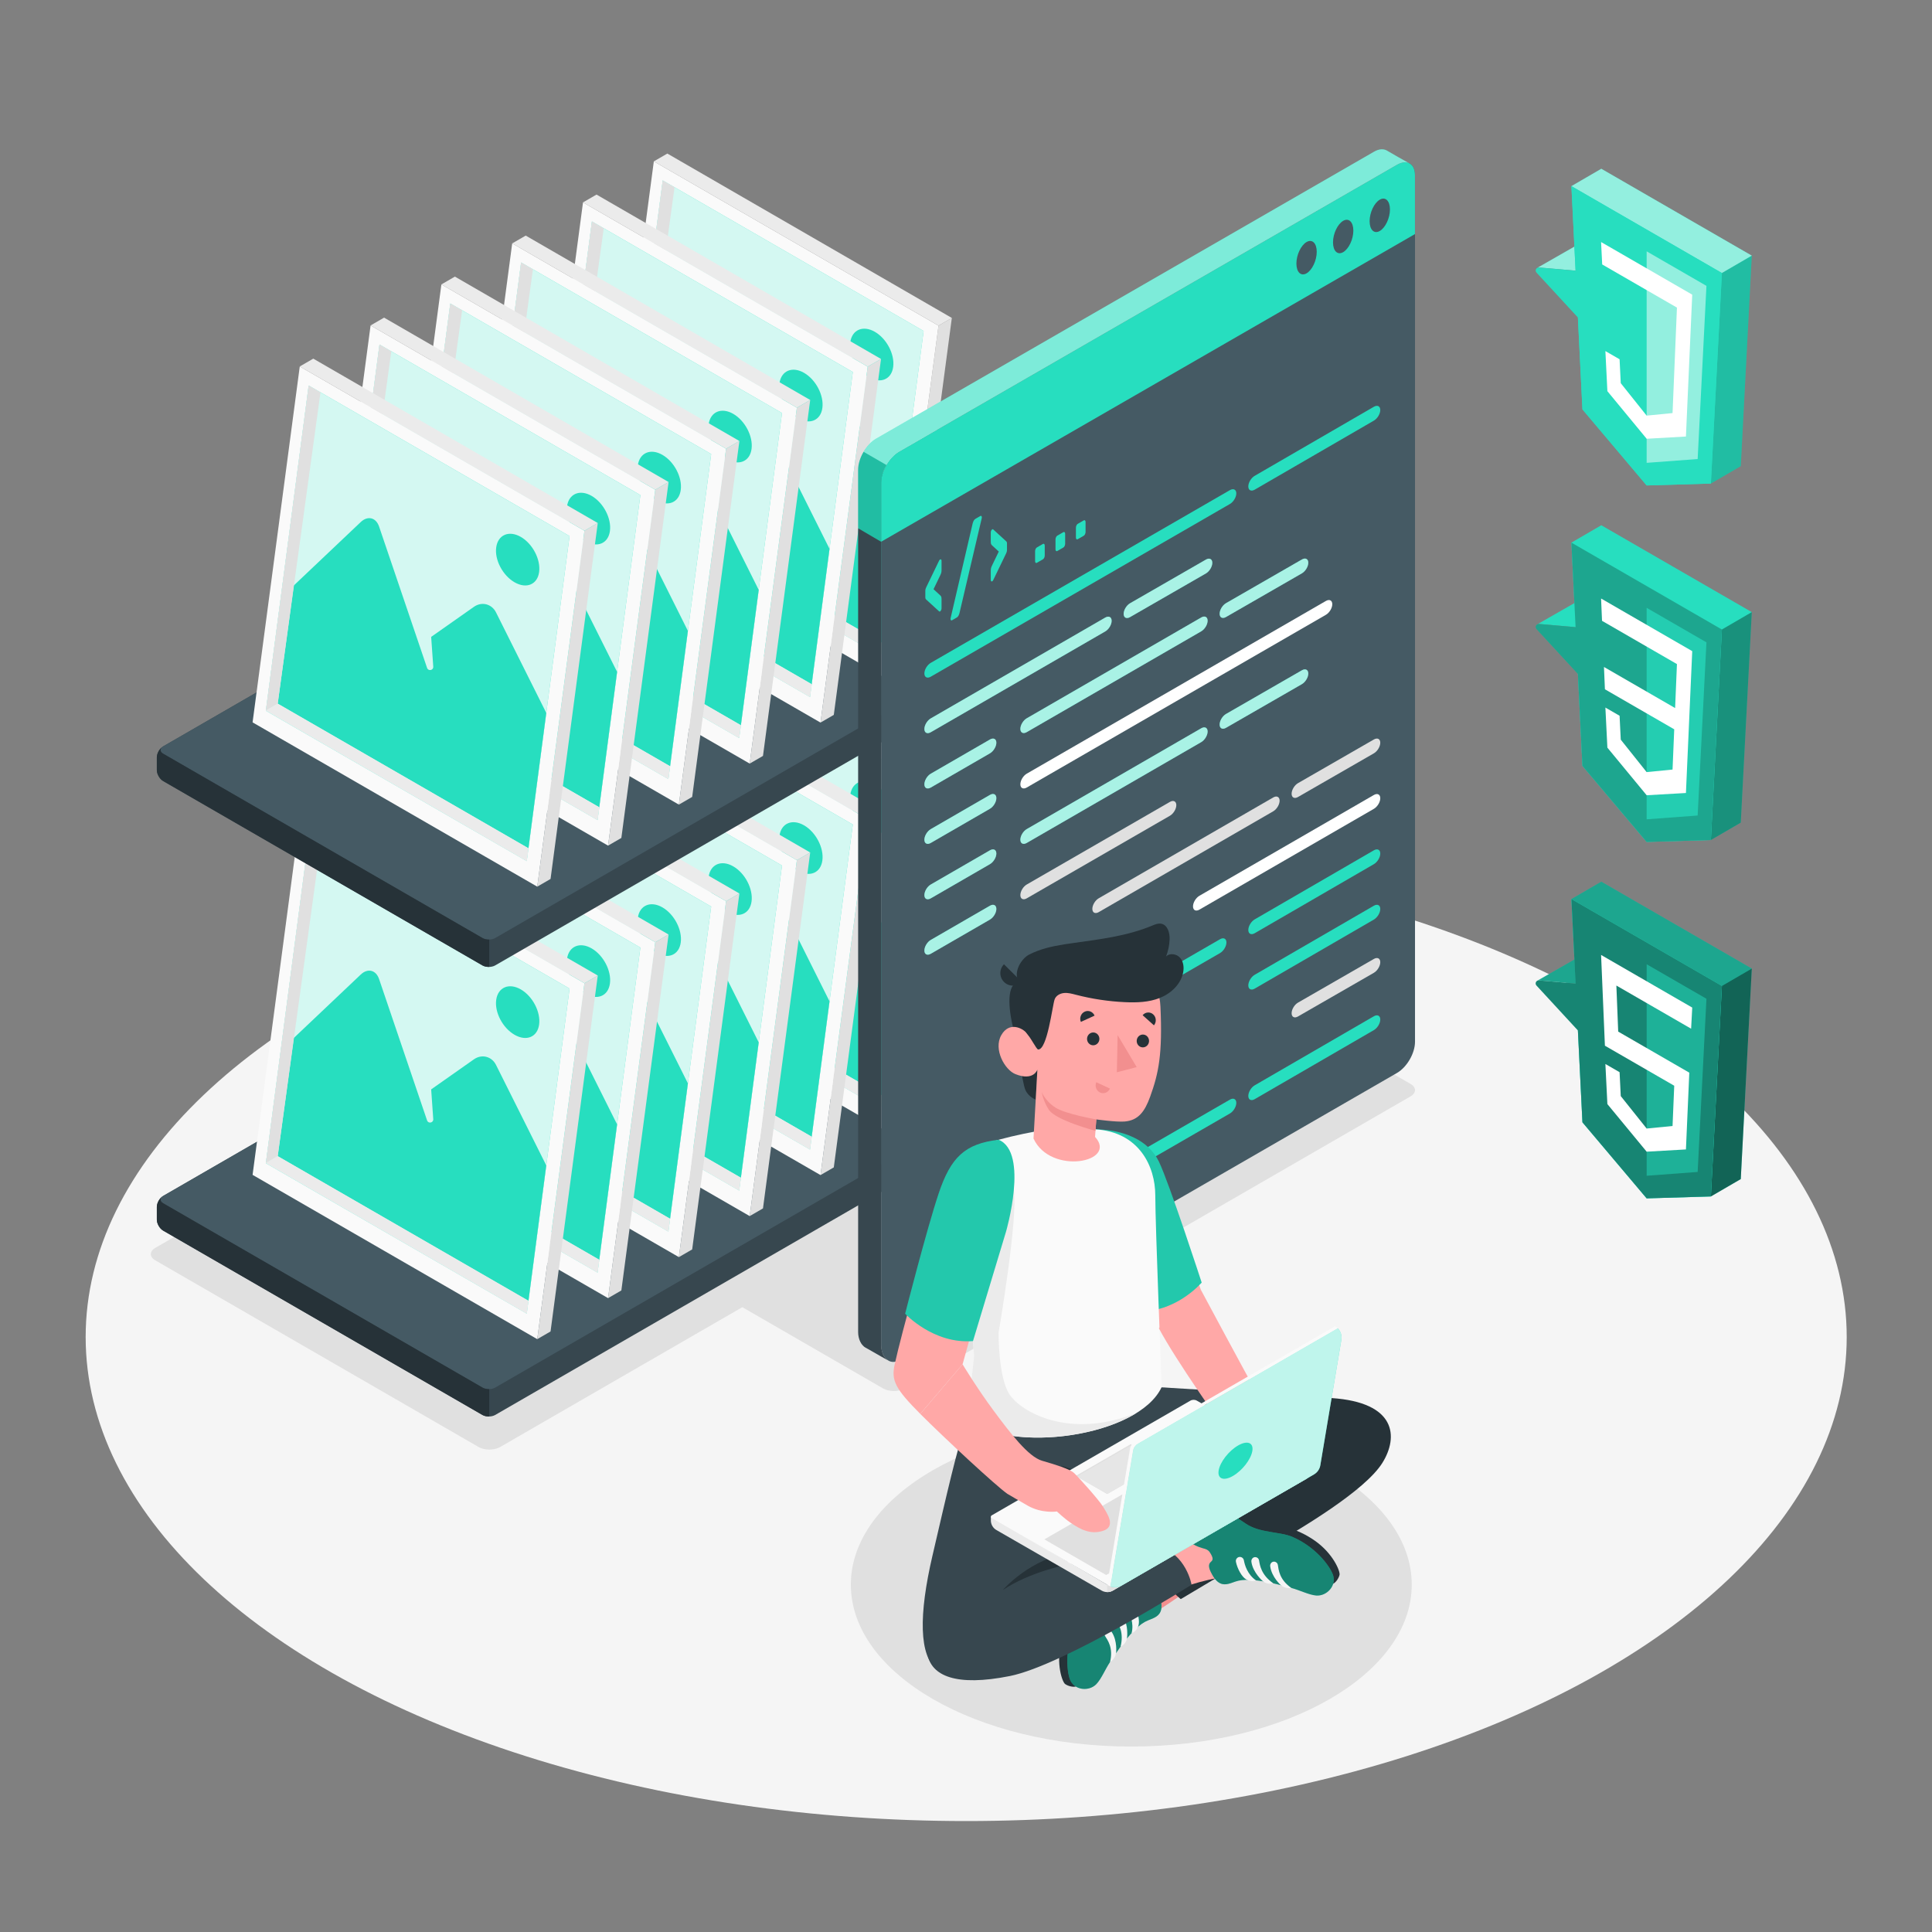 <?xml version="1.0" encoding="utf-8"?>
<!-- Generator: Adobe Illustrator 27.5.0, SVG Export Plug-In . SVG Version: 6.00 Build 0)  -->
<svg version="1.1" xmlns="http://www.w3.org/2000/svg" xmlns:xlink="http://www.w3.org/1999/xlink" x="0px" y="0px"
	 viewBox="0 0 500 500" style="enable-background:new 0 0 500 500;" xml:space="preserve">
<rect x="0" y="0" width="500" height="500" fill="#808080" stroke="none"/>
<g id="Floor">
	<ellipse id="Floor_5_" style="fill:#F5F5F5;" cx="250.048" cy="346.017" rx="227.879" ry="125.27"/>
</g>
<g id="Shadows">
	<ellipse id="Shadow_8_" style="fill:#E0E0E0;" cx="292.778" cy="410.102" rx="72.579" ry="41.904"/>
	<path id="Shadow_7_" style="fill:#E0E0E0;" d="M234.133,359.323l130.911-75.581c1.546-0.892,1.546-2.339,0-3.231l-57.408-33.144
		c-1.546-0.892-4.051-0.892-5.597,0l-130.91,75.582c-1.546,0.892-1.546,2.339,0,3.231l57.407,33.144
		C230.081,360.215,232.587,360.216,234.133,359.323z"/>
	<path id="Shadow_6_" style="fill:#E0E0E0;" d="M123.851,374.479l-83.657-48.301c-1.546-0.892-1.546-2.339,0-3.231l136.161-78.613
		c1.546-0.892,4.051-0.892,5.597,0l83.659,48.3c1.546,0.892,1.546,2.339,0,3.231l-136.163,78.614
		C127.903,375.372,125.397,375.372,123.851,374.479z"/>
</g>
<g id="Photos_2_">
	<g id="Photos_1_">
		<g>
			<path style="fill:#37474F;" d="M167.922,236.929L42.227,309.508c-0.903,0.521-1.636,1.79-1.636,2.833v3.309
				c0,1.043,0.732,2.311,1.636,2.833l82.645,47.715c0.903,0.521,2.368,0.521,3.271,0l125.712-72.589
				c0.903-0.522,1.635-1.79,1.635-2.833l0-3.309c0-1.043-0.732-2.311-1.636-2.832l-82.661-47.707
				C170.29,236.407,168.825,236.407,167.922,236.929z"/>
			<path style="fill:#455A64;" d="M124.872,359.112l-82.645-47.715c-0.903-0.521-0.903-1.367,0-1.888l125.695-72.579
				c0.903-0.521,2.368-0.522,3.271,0l82.661,47.707c0.903,0.521,0.903,1.367,0,1.888l-125.711,72.588
				C127.24,359.634,125.776,359.634,124.872,359.112z"/>
			<path style="fill:#263238;" d="M126.613,359.498v7.086c-0.62,0.015-1.254-0.106-1.738-0.378L42.221,318.48
				c-0.891-0.514-1.632-1.783-1.632-2.825v-3.309c0-0.922,0.574-2.024,1.33-2.629c-0.574,0.529-0.484,1.224,0.302,1.677
				l82.655,47.71C125.359,359.392,125.993,359.513,126.613,359.498z"/>
		</g>
		<g id="XMLID_95_">
			<g id="XMLID_96_">
				<polygon id="XMLID_103_" style="fill:#E0E0E0;" points="234.112,291.504 230.671,293.495 242.884,201.384 246.333,199.393 				
					"/>
				<polygon id="XMLID_102_" style="fill:#FAFAFA;" points="230.671,293.495 156.997,250.977 169.21,158.867 242.884,201.384 				
					"/>
				<polygon id="XMLID_101_" style="fill:#EBEBEB;" points="246.333,199.393 242.884,201.384 169.21,158.867 172.706,156.848 				
					"/>
				<polygon id="XMLID_100_" style="fill:#27DEBF;" points="239.034,202.767 171.514,163.801 160.434,247.965 227.954,286.881 				
					"/>
				<polygon id="XMLID_99_" style="opacity:0.8;fill:#FFFFFF;" points="239.034,202.767 171.514,163.801 160.434,247.965 
					227.954,286.881 				"/>
				<path style="fill:#27DEBF;" d="M167.671,215.546l17.32-16.412c1.809-1.715,3.946-1.186,4.747,1.174l12.419,36.58
					c0.31,0.912,1.666,0.639,1.599-0.322l-0.54-7.709l11.053-7.773c2.039-1.434,4.62-0.783,5.734,1.447l13.003,26.002l-4.615,35.034
					L163.5,246.135L167.671,215.546z"/>
				<path style="fill:#27DEBF;" d="M226.418,202.983c-3.048-1.759-5.897-0.565-6.363,2.666c-0.467,3.231,1.655,7.294,4.738,9.074
					c3.083,1.78,5.932,0.586,6.363-2.666C231.587,208.805,229.466,204.742,226.418,202.983z"/>
				<polygon id="XMLID_98_" style="fill:#E0E0E0;" points="174.573,165.579 163.5,246.135 160.441,247.908 171.514,163.801 				"/>
				<polygon id="XMLID_97_" style="fill:#EBEBEB;" points="163.5,246.135 228.391,283.566 227.954,286.881 160.441,247.908 				"/>
			</g>
		</g>
		<g id="XMLID_86_">
			<g id="XMLID_87_">
				<polygon id="XMLID_94_" style="fill:#E0E0E0;" points="215.786,302.119 212.345,304.11 224.558,212 228.007,210.008 				"/>
				<polygon id="XMLID_93_" style="fill:#FAFAFA;" points="212.345,304.11 138.671,261.593 150.883,169.482 224.558,212 				"/>
				<polygon id="XMLID_92_" style="fill:#EBEBEB;" points="228.007,210.008 224.558,212 150.883,169.482 154.38,167.463 				"/>
				<polygon id="XMLID_91_" style="fill:#27DEBF;" points="220.708,213.382 153.188,174.417 142.108,258.58 209.628,297.497 				"/>
				<polygon id="XMLID_90_" style="opacity:0.8;fill:#FFFFFF;" points="220.708,213.382 153.188,174.417 142.108,258.58 
					209.628,297.497 				"/>
				<path style="fill:#27DEBF;" d="M149.345,226.161l17.32-16.412c1.809-1.715,3.946-1.186,4.747,1.174l12.419,36.58
					c0.31,0.912,1.666,0.639,1.599-0.322l-0.54-7.709l11.053-7.773c2.039-1.434,4.62-0.783,5.734,1.447l13.003,26.002l-4.615,35.034
					l-64.891-37.431L149.345,226.161z"/>
				<path style="fill:#27DEBF;" d="M208.092,213.598c-3.048-1.759-5.897-0.565-6.363,2.666c-0.467,3.231,1.654,7.294,4.738,9.074
					c3.083,1.78,5.932,0.586,6.363-2.666C213.261,219.42,211.14,215.357,208.092,213.598z"/>
				<polygon id="XMLID_89_" style="fill:#E0E0E0;" points="156.247,176.195 145.174,256.75 142.115,258.524 153.188,174.417 				"/>
				<polygon id="XMLID_88_" style="fill:#EBEBEB;" points="145.174,256.75 210.065,294.181 209.628,297.497 142.115,258.524 				"/>
			</g>
		</g>
		<g id="XMLID_77_">
			<g id="XMLID_78_">
				<polygon id="XMLID_85_" style="fill:#E0E0E0;" points="197.46,312.735 194.019,314.725 206.232,222.615 209.681,220.623 				"/>
				<polygon id="XMLID_84_" style="fill:#FAFAFA;" points="194.019,314.725 120.345,272.208 132.558,180.097 206.232,222.615 				
					"/>
				<polygon id="XMLID_83_" style="fill:#EBEBEB;" points="209.681,220.623 206.232,222.615 132.558,180.097 136.055,178.078 				
					"/>
				<polygon id="XMLID_82_" style="fill:#27DEBF;" points="202.382,223.997 134.862,185.032 123.782,269.196 191.303,308.112 				
					"/>
				<polygon id="XMLID_81_" style="opacity:0.8;fill:#FFFFFF;" points="202.382,223.997 134.862,185.032 123.782,269.196 
					191.303,308.112 				"/>
				<path style="fill:#27DEBF;" d="M131.019,236.777l17.32-16.412c1.809-1.715,3.946-1.186,4.747,1.174l12.419,36.58
					c0.31,0.912,1.666,0.639,1.599-0.322l-0.54-7.709l11.053-7.773c2.039-1.434,4.62-0.783,5.734,1.447l13.003,26.002l-4.615,35.034
					l-64.891-37.431L131.019,236.777z"/>
				<path style="fill:#27DEBF;" d="M189.766,224.214c-3.048-1.759-5.897-0.565-6.363,2.666c-0.467,3.231,1.654,7.294,4.737,9.074
					c3.083,1.78,5.932,0.586,6.363-2.666C194.935,230.035,192.814,225.972,189.766,224.214z"/>
				<polygon id="XMLID_80_" style="fill:#E0E0E0;" points="137.921,186.81 126.848,267.365 123.789,269.139 134.862,185.032 				"/>
				<polygon id="XMLID_79_" style="fill:#EBEBEB;" points="126.848,267.365 191.739,304.797 191.303,308.112 123.789,269.139 				
					"/>
			</g>
		</g>
		<g id="XMLID_68_">
			<g id="XMLID_69_">
				<polygon id="XMLID_76_" style="fill:#E0E0E0;" points="179.134,323.35 175.693,325.341 187.906,233.23 191.355,231.238 				"/>
				<polygon id="XMLID_75_" style="fill:#FAFAFA;" points="175.693,325.341 102.019,282.823 114.232,190.712 187.906,233.23 				"/>
				<polygon id="XMLID_74_" style="fill:#EBEBEB;" points="191.355,231.238 187.906,233.23 114.232,190.712 117.729,188.693 				"/>
				<polygon id="XMLID_73_" style="fill:#27DEBF;" points="184.056,234.612 116.536,195.647 105.456,279.811 172.977,318.727 				
					"/>
				<polygon id="XMLID_72_" style="opacity:0.8;fill:#FFFFFF;" points="184.056,234.612 116.536,195.647 105.456,279.811 
					172.977,318.727 				"/>
				<path style="fill:#27DEBF;" d="M112.693,247.392l17.32-16.412c1.809-1.715,3.946-1.186,4.747,1.174l12.419,36.58
					c0.31,0.912,1.666,0.639,1.599-0.322l-0.54-7.709l11.053-7.773c2.039-1.434,4.62-0.783,5.734,1.447l13.003,26.002l-4.615,35.034
					l-64.891-37.432L112.693,247.392z"/>
				<path style="fill:#27DEBF;" d="M171.44,234.829c-3.048-1.759-5.897-0.565-6.363,2.666c-0.467,3.231,1.654,7.294,4.738,9.074
					c3.083,1.78,5.932,0.586,6.363-2.666C176.609,240.65,174.488,236.588,171.44,234.829z"/>
				<polygon id="XMLID_71_" style="fill:#E0E0E0;" points="119.595,197.425 108.522,277.98 105.463,279.754 116.536,195.647 				"/>
				<polygon id="XMLID_70_" style="fill:#EBEBEB;" points="108.522,277.98 173.413,315.412 172.977,318.727 105.463,279.754 				"/>
			</g>
		</g>
		<g id="XMLID_59_">
			<g id="XMLID_60_">
				<polygon id="XMLID_67_" style="fill:#E0E0E0;" points="160.808,333.965 157.367,335.956 169.58,243.845 173.029,241.854 				"/>
				<polygon id="XMLID_66_" style="fill:#FAFAFA;" points="157.367,335.956 83.693,293.438 95.906,201.328 169.58,243.845 				"/>
				<polygon id="XMLID_65_" style="fill:#EBEBEB;" points="173.029,241.854 169.58,243.845 95.906,201.328 99.403,199.309 				"/>
				<polygon id="XMLID_64_" style="fill:#27DEBF;" points="165.73,245.227 98.211,206.262 87.13,290.426 154.651,329.342 				"/>
				<polygon id="XMLID_63_" style="opacity:0.8;fill:#FFFFFF;" points="165.73,245.227 98.211,206.262 87.13,290.426 
					154.651,329.342 				"/>
				<path style="fill:#27DEBF;" d="M94.367,258.007l17.32-16.412c1.809-1.715,3.946-1.186,4.747,1.174l12.419,36.58
					c0.31,0.912,1.666,0.639,1.599-0.322l-0.54-7.709l11.053-7.773c2.039-1.434,4.62-0.783,5.734,1.447l13.003,26.002l-4.615,35.034
					l-64.891-37.432L94.367,258.007z"/>
				<path style="fill:#27DEBF;" d="M153.114,245.444c-3.048-1.759-5.897-0.565-6.363,2.666c-0.467,3.231,1.654,7.294,4.737,9.074
					c3.083,1.78,5.932,0.586,6.363-2.666C158.283,251.265,156.162,247.203,153.114,245.444z"/>
				<polygon id="XMLID_62_" style="fill:#E0E0E0;" points="101.269,208.04 90.196,288.595 87.137,290.369 98.211,206.262 				"/>
				<polygon id="XMLID_61_" style="fill:#EBEBEB;" points="90.196,288.595 155.087,326.027 154.651,329.342 87.137,290.369 				"/>
			</g>
		</g>
		<g id="XMLID_50_">
			<g id="XMLID_51_">
				<polygon id="XMLID_58_" style="fill:#E0E0E0;" points="142.482,344.58 139.041,346.571 151.254,254.46 154.703,252.469 				"/>
				<polygon id="XMLID_57_" style="fill:#FAFAFA;" points="139.041,346.571 65.367,304.053 77.58,211.943 151.254,254.46 				"/>
				<polygon id="XMLID_56_" style="fill:#EBEBEB;" points="154.703,252.469 151.254,254.46 77.58,211.943 81.077,209.924 				"/>
				<polygon id="XMLID_55_" style="fill:#27DEBF;" points="147.404,255.843 79.884,216.878 68.804,301.041 136.325,339.957 				"/>
				<polygon id="XMLID_54_" style="opacity:0.8;fill:#FFFFFF;" points="147.404,255.843 79.884,216.878 68.804,301.041 
					136.325,339.957 				"/>
				<path style="fill:#27DEBF;" d="M76.041,268.622l17.32-16.412c1.809-1.715,3.946-1.186,4.747,1.174l12.419,36.58
					c0.31,0.912,1.666,0.639,1.599-0.322l-0.54-7.709l11.053-7.773c2.039-1.434,4.62-0.783,5.734,1.447l13.003,26.002l-4.615,35.034
					L71.87,299.211L76.041,268.622z"/>
				<path style="fill:#27DEBF;" d="M134.788,256.059c-3.048-1.759-5.897-0.565-6.363,2.666c-0.467,3.231,1.654,7.294,4.738,9.074
					c3.083,1.78,5.932,0.586,6.363-2.666C139.957,261.88,137.836,257.818,134.788,256.059z"/>
				<polygon id="XMLID_53_" style="fill:#E0E0E0;" points="82.943,218.655 71.87,299.211 68.811,300.984 79.884,216.878 				"/>
				<polygon id="XMLID_52_" style="fill:#EBEBEB;" points="71.87,299.211 136.761,336.642 136.325,339.957 68.811,300.984 				"/>
			</g>
		</g>
	</g>
	<g id="Photos">
		<g>
			<path style="fill:#37474F;" d="M167.922,120.581L42.227,193.161c-0.903,0.521-1.636,1.79-1.636,2.833v3.309
				c0,1.043,0.732,2.311,1.636,2.833l82.645,47.715c0.903,0.521,2.368,0.521,3.271,0l125.712-72.589
				c0.903-0.521,1.635-1.79,1.635-2.833l0-3.309c0-1.043-0.732-2.311-1.636-2.832l-82.661-47.707
				C170.29,120.06,168.825,120.06,167.922,120.581z"/>
			<path style="fill:#455A64;" d="M124.872,242.765l-82.645-47.715c-0.903-0.521-0.903-1.367,0-1.888l125.695-72.579
				c0.903-0.521,2.368-0.522,3.271,0l82.661,47.707c0.903,0.521,0.903,1.367,0,1.888l-125.711,72.588
				C127.24,243.286,125.776,243.286,124.872,242.765z"/>
			<path style="fill:#263238;" d="M126.613,243.151v7.086c-0.62,0.015-1.254-0.106-1.738-0.378l-82.655-47.726
				c-0.891-0.514-1.632-1.783-1.632-2.825v-3.309c0-0.922,0.574-2.025,1.33-2.629c-0.574,0.529-0.484,1.224,0.302,1.677
				l82.655,47.71C125.359,243.045,125.993,243.166,126.613,243.151z"/>
		</g>
		<g id="XMLID_41_">
			<g id="XMLID_42_">
				<polygon id="XMLID_49_" style="fill:#E0E0E0;" points="234.112,174.397 230.671,176.388 242.884,84.278 246.333,82.286 				"/>
				<polygon id="XMLID_48_" style="fill:#FAFAFA;" points="230.671,176.388 156.997,133.871 169.21,41.76 242.884,84.278 				"/>
				<polygon id="XMLID_47_" style="fill:#EBEBEB;" points="246.333,82.286 242.884,84.278 169.21,41.76 172.706,39.741 				"/>
				<polygon id="XMLID_46_" style="fill:#27DEBF;" points="239.034,85.66 171.514,46.695 160.434,130.858 227.954,169.775 				"/>
				<polygon id="XMLID_45_" style="opacity:0.8;fill:#FFFFFF;" points="239.034,85.66 171.514,46.695 160.434,130.858 
					227.954,169.775 				"/>
				<path style="fill:#27DEBF;" d="M167.671,98.439l17.32-16.412c1.809-1.715,3.946-1.186,4.747,1.174l12.419,36.58
					c0.31,0.912,1.666,0.639,1.599-0.322l-0.54-7.709l11.053-7.773c2.039-1.434,4.62-0.783,5.734,1.447l13.003,26.002l-4.615,35.034
					L163.5,129.028L167.671,98.439z"/>
				<path style="fill:#27DEBF;" d="M226.418,85.876c-3.048-1.759-5.897-0.565-6.363,2.666c-0.467,3.231,1.655,7.294,4.738,9.074
					c3.083,1.78,5.932,0.586,6.363-2.666C231.587,91.698,229.466,87.635,226.418,85.876z"/>
				<polygon id="XMLID_44_" style="fill:#E0E0E0;" points="174.573,48.472 163.5,129.028 160.441,130.802 171.514,46.695 				"/>
				<polygon id="XMLID_43_" style="fill:#EBEBEB;" points="163.5,129.028 228.391,166.459 227.954,169.775 160.441,130.802 				"/>
			</g>
		</g>
		<g id="XMLID_32_">
			<g id="XMLID_33_">
				<polygon id="XMLID_40_" style="fill:#E0E0E0;" points="215.786,185.013 212.345,187.003 224.558,94.893 228.007,92.901 				"/>
				<polygon id="XMLID_39_" style="fill:#FAFAFA;" points="212.345,187.003 138.671,144.486 150.883,52.375 224.558,94.893 				"/>
				<polygon id="XMLID_38_" style="fill:#EBEBEB;" points="228.007,92.901 224.558,94.893 150.883,52.375 154.38,50.356 				"/>
				<polygon id="XMLID_37_" style="fill:#27DEBF;" points="220.708,96.275 153.188,57.31 142.108,141.474 209.628,180.39 				"/>
				<polygon id="XMLID_36_" style="opacity:0.8;fill:#FFFFFF;" points="220.708,96.275 153.188,57.31 142.108,141.474 
					209.628,180.39 				"/>
				<path style="fill:#27DEBF;" d="M149.345,109.054l17.32-16.412c1.809-1.715,3.946-1.186,4.747,1.174l12.419,36.58
					c0.31,0.912,1.666,0.639,1.599-0.322l-0.54-7.709l11.053-7.773c2.039-1.434,4.62-0.783,5.734,1.447l13.003,26.002l-4.615,35.034
					l-64.891-37.432L149.345,109.054z"/>
				<path style="fill:#27DEBF;" d="M208.092,96.492c-3.048-1.759-5.897-0.565-6.363,2.666c-0.467,3.231,1.654,7.294,4.738,9.074
					c3.083,1.78,5.932,0.586,6.363-2.666C213.261,102.313,211.14,98.25,208.092,96.492z"/>
				<polygon id="XMLID_35_" style="fill:#E0E0E0;" points="156.247,59.088 145.174,139.643 142.115,141.417 153.188,57.31 				"/>
				<polygon id="XMLID_34_" style="fill:#EBEBEB;" points="145.174,139.643 210.065,177.075 209.628,180.39 142.115,141.417 				"/>
			</g>
		</g>
		<g id="XMLID_23_">
			<g id="XMLID_24_">
				<polygon id="XMLID_31_" style="fill:#E0E0E0;" points="197.46,195.628 194.019,197.618 206.232,105.508 209.681,103.516 				"/>
				<polygon id="XMLID_30_" style="fill:#FAFAFA;" points="194.019,197.618 120.345,155.101 132.558,62.99 206.232,105.508 				"/>
				<polygon id="XMLID_29_" style="fill:#EBEBEB;" points="209.681,103.516 206.232,105.508 132.558,62.99 136.055,60.971 				"/>
				<polygon id="XMLID_28_" style="fill:#27DEBF;" points="202.382,106.89 134.862,67.925 123.782,152.089 191.303,191.005 				"/>
				<polygon id="XMLID_27_" style="opacity:0.8;fill:#FFFFFF;" points="202.382,106.89 134.862,67.925 123.782,152.089 
					191.303,191.005 				"/>
				<path style="fill:#27DEBF;" d="M131.019,119.67l17.32-16.412c1.809-1.715,3.946-1.186,4.747,1.174l12.419,36.58
					c0.31,0.912,1.666,0.639,1.599-0.322l-0.54-7.709l11.053-7.773c2.039-1.434,4.62-0.783,5.734,1.447l13.003,26.002l-4.615,35.034
					l-64.891-37.432L131.019,119.67z"/>
				<path style="fill:#27DEBF;" d="M189.766,107.107c-3.048-1.759-5.897-0.565-6.363,2.666c-0.467,3.231,1.654,7.294,4.737,9.074
					c3.083,1.78,5.932,0.586,6.363-2.666C194.935,112.928,192.814,108.866,189.766,107.107z"/>
				<polygon id="XMLID_26_" style="fill:#E0E0E0;" points="137.921,69.703 126.848,150.258 123.789,152.032 134.862,67.925 				"/>
				<polygon id="XMLID_25_" style="fill:#EBEBEB;" points="126.848,150.258 191.739,187.69 191.303,191.005 123.789,152.032 				"/>
			</g>
		</g>
		<g id="XMLID_14_">
			<g id="XMLID_15_">
				<polygon id="XMLID_22_" style="fill:#E0E0E0;" points="179.134,206.243 175.693,208.234 187.906,116.123 191.355,114.132 				
					"/>
				<polygon id="XMLID_21_" style="fill:#FAFAFA;" points="175.693,208.234 102.019,165.716 114.232,73.606 187.906,116.123 				"/>
				<polygon id="XMLID_20_" style="fill:#EBEBEB;" points="191.355,114.132 187.906,116.123 114.232,73.606 117.729,71.587 				"/>
				<polygon id="XMLID_19_" style="fill:#27DEBF;" points="184.056,117.505 116.536,78.54 105.456,162.704 172.977,201.62 				"/>
				<polygon id="XMLID_18_" style="opacity:0.8;fill:#FFFFFF;" points="184.056,117.505 116.536,78.54 105.456,162.704 
					172.977,201.62 				"/>
				<path style="fill:#27DEBF;" d="M112.693,130.285l17.32-16.412c1.809-1.715,3.946-1.186,4.747,1.174l12.419,36.58
					c0.31,0.912,1.666,0.639,1.599-0.322l-0.54-7.709l11.053-7.773c2.039-1.434,4.62-0.783,5.734,1.447l13.003,26.002l-4.615,35.034
					l-64.891-37.431L112.693,130.285z"/>
				<path style="fill:#27DEBF;" d="M171.44,117.722c-3.048-1.759-5.897-0.565-6.363,2.666c-0.467,3.231,1.654,7.294,4.738,9.074
					c3.083,1.78,5.932,0.586,6.363-2.666C176.609,123.543,174.488,119.481,171.44,117.722z"/>
				<polygon id="XMLID_17_" style="fill:#E0E0E0;" points="119.595,80.318 108.522,160.874 105.463,162.647 116.536,78.54 				"/>
				<polygon id="XMLID_16_" style="fill:#EBEBEB;" points="108.522,160.874 173.413,198.305 172.977,201.62 105.463,162.647 				"/>
			</g>
		</g>
		<g id="XMLID_1_">
			<g id="XMLID_6_">
				<polygon id="XMLID_13_" style="fill:#E0E0E0;" points="160.808,216.858 157.367,218.849 169.58,126.738 173.029,124.747 				"/>
				<polygon id="XMLID_12_" style="fill:#FAFAFA;" points="157.367,218.849 83.693,176.331 95.906,84.221 169.58,126.738 				"/>
				<polygon id="XMLID_11_" style="fill:#EBEBEB;" points="173.029,124.747 169.58,126.738 95.906,84.221 99.403,82.202 				"/>
				<polygon id="XMLID_10_" style="fill:#27DEBF;" points="165.73,128.121 98.211,89.156 87.13,173.319 154.651,212.235 				"/>
				<polygon id="XMLID_9_" style="opacity:0.8;fill:#FFFFFF;" points="165.73,128.121 98.211,89.156 87.13,173.319 154.651,212.235 
									"/>
				<path style="fill:#27DEBF;" d="M94.367,140.9l17.32-16.412c1.809-1.715,3.946-1.186,4.747,1.174l12.419,36.58
					c0.31,0.912,1.666,0.639,1.599-0.322l-0.54-7.709l11.053-7.773c2.039-1.434,4.62-0.783,5.734,1.447l13.003,26.002l-4.615,35.034
					l-64.891-37.432L94.367,140.9z"/>
				<path style="fill:#27DEBF;" d="M153.114,128.337c-3.048-1.759-5.897-0.565-6.363,2.666c-0.467,3.231,1.654,7.294,4.737,9.074
					c3.083,1.78,5.932,0.586,6.363-2.666C158.283,134.158,156.162,130.096,153.114,128.337z"/>
				<polygon id="XMLID_8_" style="fill:#E0E0E0;" points="101.269,90.933 90.196,171.489 87.137,173.262 98.211,89.156 				"/>
				<polygon id="XMLID_7_" style="fill:#EBEBEB;" points="90.196,171.489 155.087,208.92 154.651,212.235 87.137,173.262 				"/>
			</g>
		</g>
		<g id="XMLID_892_">
			<g id="XMLID_894_">
				<polygon id="XMLID_909_" style="fill:#E0E0E0;" points="142.482,227.473 139.041,229.464 151.254,137.354 154.703,135.362 				
					"/>
				<polygon id="XMLID_908_" style="fill:#FAFAFA;" points="139.041,229.464 65.367,186.947 77.58,94.836 151.254,137.354 				"/>
				<polygon id="XMLID_903_" style="fill:#EBEBEB;" points="154.703,135.362 151.254,137.354 77.58,94.836 81.077,92.817 				"/>
				<polygon id="XMLID_902_" style="fill:#27DEBF;" points="147.404,138.736 79.884,99.771 68.804,183.934 136.325,222.851 				"/>
				<polygon id="XMLID_901_" style="opacity:0.8;fill:#FFFFFF;" points="147.404,138.736 79.884,99.771 68.804,183.934 
					136.325,222.851 				"/>
				<path style="fill:#27DEBF;" d="M76.041,151.515l17.32-16.412c1.809-1.715,3.946-1.186,4.747,1.174l12.419,36.58
					c0.31,0.912,1.666,0.639,1.599-0.322l-0.54-7.709l11.053-7.773c2.039-1.434,4.62-0.783,5.734,1.447l13.003,26.002l-4.615,35.034
					L71.87,182.104L76.041,151.515z"/>
				<path style="fill:#27DEBF;" d="M134.788,138.952c-3.048-1.759-5.897-0.565-6.363,2.666c-0.467,3.231,1.654,7.294,4.738,9.074
					c3.083,1.78,5.932,0.586,6.363-2.666C139.957,144.774,137.836,140.711,134.788,138.952z"/>
				<polygon id="XMLID_899_" style="fill:#E0E0E0;" points="82.943,101.549 71.87,182.104 68.811,183.878 79.884,99.771 				"/>
				<polygon id="XMLID_896_" style="fill:#EBEBEB;" points="71.87,182.104 136.761,219.535 136.325,222.851 68.811,183.878 				"/>
			</g>
		</g>
	</g>
</g>
<g id="Window">
	<g id="Window_4_">
		<g id="XMLID_397_">
			<g id="XMLID_2352_">
				<path style="fill:#455A64;" d="M366.203,45.324v224.283c0,2.981-2.095,6.589-4.663,8.072l-128.849,74.342
					c-0.535,0.306-1.07,0.458-1.544,0.443c-0.199,0-0.398-0.031-0.596-0.077c-0.138-0.031-0.276-0.076-0.398-0.138
					c-0.091-0.046-0.168-0.092-0.244-0.138c-0.091-0.061-0.183-0.122-0.275-0.184c-0.092-0.076-0.184-0.138-0.26-0.229
					c-0.367-0.336-0.642-0.749-0.856-1.223c-0.306-0.688-0.489-1.498-0.489-2.354V124.971c0-2.966,2.094-6.589,4.663-8.072
					L361.54,42.633c1.208-0.688,2.293-0.795,3.134-0.397c0.138,0.061,0.275,0.138,0.397,0.229c0.015,0.015,0.031,0.031,0.031,0.031
					c0.122,0.092,0.214,0.183,0.306,0.306c0.061,0.046,0.092,0.107,0.137,0.168c0.061,0.076,0.123,0.153,0.153,0.244
					c0.122,0.184,0.214,0.382,0.275,0.596c0.046,0.122,0.092,0.26,0.107,0.413c0.015,0.03,0.031,0.061,0.015,0.092
					c0.046,0.138,0.061,0.275,0.077,0.428C366.188,44.926,366.203,45.125,366.203,45.324z"/>
			</g>
			<g id="XMLID_411_">
				<g id="XMLID_962_">
					<path style="fill:#27DEBF;" d="M364.674,42.236c-0.841-0.398-1.926-0.29-3.134,0.397l-128.849,74.266
						c-2.568,1.483-4.663,5.106-4.663,8.072v15.226l-5.947-3.486v-15.119c0-2.966,2.079-6.574,4.648-8.057L355.593,39.27
						c1.33-0.78,2.522-0.795,3.379-0.275C359.812,39.499,363.68,41.716,364.674,42.236z"/>
				</g>
				<path id="XMLID_961_" style="fill:#27DEBF;" d="M366.192,45.293c-0.018-2.942-2.093-4.132-4.654-2.653l-128.85,74.264
					c-2.572,1.485-4.657,5.096-4.657,8.066l0.005,15.234l138.156-79.625V45.293z"/>
				<g id="XMLID_952_" style="opacity:0.4;">
					<path style="fill:#FFFFFF;" d="M361.537,42.638l-128.843,74.264c-1.274,0.747-2.446,2.007-3.281,3.457l-5.918-3.427
						c0.835-1.435,1.981-2.683,3.24-3.401l128.854-74.264c1.333-0.776,2.52-0.788,3.384-0.276c0.835,0.513,4.702,2.71,5.683,3.237
						C363.836,41.832,362.738,41.949,361.537,42.638z"/>
				</g>
				<path id="XMLID_951_" style="opacity:0.15;" d="M222.074,136.731l0.003-15.142c0-1.509,0.553-3.178,1.417-4.658l5.932,3.413
					c-0.864,1.465-1.391,3.12-1.391,4.628v15.231L222.074,136.731z"/>
			</g>
			<g id="XMLID_399_">
				<path id="XMLID_409_" style="fill:#455A64;" d="M338.14,62.634c-1.453,0.839-2.632,3.333-2.632,5.571
					c0,2.237,1.178,3.371,2.632,2.532c1.453-0.839,2.631-3.333,2.631-5.57C340.771,62.928,339.593,61.794,338.14,62.634z"/>
				<path id="XMLID_401_" style="fill:#455A64;" d="M347.613,57.154c-1.453,0.839-2.632,3.333-2.632,5.571s1.178,3.371,2.632,2.532
					c1.453-0.839,2.631-3.333,2.631-5.571C350.245,57.448,349.067,56.315,347.613,57.154z"/>
				<path id="XMLID_400_" style="fill:#455A64;" d="M357.087,51.674c-1.453,0.839-2.631,3.333-2.631,5.571
					c0,2.237,1.178,3.371,2.631,2.532c1.453-0.839,2.632-3.333,2.632-5.571C359.719,51.969,358.54,50.835,357.087,51.674z"/>
			</g>
			<g id="XMLID_398_">
				<path style="fill:#37474F;" d="M229.741,352.036c-0.168-0.107-0.367-0.214-0.581-0.337c-0.428-0.26-0.917-0.535-1.437-0.81
					l-0.015-0.015c-0.26-0.153-0.52-0.306-0.779-0.443c-0.015-0.015-0.046-0.031-0.061-0.031c-0.428-0.244-0.841-0.489-1.223-0.703
					c-0.398-0.229-0.749-0.428-1.024-0.581c-0.275-0.168-0.489-0.275-0.581-0.321c-0.29-0.153-0.565-0.367-0.794-0.642
					c-0.245-0.26-0.459-0.581-0.627-0.948c-0.336-0.703-0.535-1.559-0.535-2.461V136.711l5.947,3.486v207.926
					c0.046,0.917,0.214,1.697,0.489,2.354c0.214,0.474,0.489,0.887,0.856,1.223c0.061,0.092,0.153,0.168,0.26,0.229
					C229.664,351.975,229.695,352.005,229.741,352.036z"/>
			</g>
		</g>
		<g id="XMLID_2042_">
			<g id="XMLID_396_">
				<path id="XMLID_2053_" style="fill:#27DEBF;" d="M239.473,152.853c0-0.279,0.079-0.57,0.237-0.87l3.349-6.929
					c0.055-0.101,0.106-0.17,0.152-0.204c0.045-0.035,0.073-0.056,0.085-0.063c0.1-0.058,0.188-0.052,0.263,0.019
					c0.073,0.071,0.111,0.184,0.111,0.34v2.329c0,0.296-0.022,0.536-0.069,0.719c-0.045,0.183-0.124,0.394-0.237,0.634l-1.766,3.662
					l1.766,1.621c0.113,0.109,0.193,0.229,0.237,0.36c0.046,0.131,0.069,0.344,0.069,0.641v2.327c0,0.157-0.037,0.314-0.111,0.47
					c-0.075,0.156-0.163,0.264-0.263,0.322c-0.012,0.007-0.04,0.019-0.085,0.036c-0.046,0.017-0.097,0.008-0.152-0.03l-3.349-3.064
					c-0.158-0.117-0.237-0.315-0.237-0.594V152.853z"/>
				<path id="XMLID_2055_" style="fill:#27DEBF;" d="M251.722,135.474c0.057-0.224,0.14-0.451,0.254-0.683
					c0.114-0.23,0.278-0.407,0.493-0.532l1.257-0.726c0.101-0.059,0.19-0.053,0.264,0.018c0.073,0.071,0.109,0.184,0.109,0.341
					c0,0.07-0.01,0.155-0.033,0.255l-5.742,24.476c-0.045,0.201-0.125,0.422-0.239,0.661c-0.113,0.239-0.282,0.425-0.509,0.555
					l-1.206,0.697c-0.102,0.059-0.19,0.053-0.263-0.018c-0.075-0.071-0.111-0.186-0.111-0.343c0-0.07,0.01-0.154,0.033-0.254
					L251.722,135.474z"/>
				<path id="XMLID_2057_" style="fill:#27DEBF;" d="M260.607,142.378c0,0.279-0.079,0.568-0.238,0.869l-3.347,6.929
					c-0.057,0.103-0.107,0.172-0.154,0.207c-0.045,0.035-0.073,0.056-0.084,0.062c-0.102,0.059-0.19,0.053-0.264-0.018
					c-0.073-0.071-0.109-0.186-0.109-0.343v-2.327c0-0.297,0.022-0.537,0.067-0.72c0.045-0.183,0.125-0.395,0.238-0.634l1.768-3.661
					l-1.768-1.622c-0.112-0.11-0.193-0.229-0.238-0.36c-0.045-0.131-0.067-0.345-0.067-0.64v-2.329c0-0.157,0.036-0.312,0.109-0.468
					c0.075-0.156,0.163-0.264,0.264-0.322c0.01-0.006,0.039-0.018,0.084-0.035c0.046-0.017,0.097-0.008,0.154,0.028l3.347,3.065
					c0.158,0.117,0.238,0.316,0.238,0.596V142.378z"/>
				<path id="XMLID_2060_" style="fill:#27DEBF;" d="M269.917,140.769c0.124-0.072,0.231-0.063,0.324,0.022
					c0.09,0.088,0.136,0.228,0.136,0.419v2.563c0,0.193-0.046,0.383-0.136,0.576c-0.093,0.192-0.2,0.324-0.324,0.396l-1.579,0.912
					c-0.125,0.072-0.233,0.064-0.322-0.022c-0.091-0.088-0.136-0.226-0.136-0.419v-2.563c0-0.191,0.045-0.383,0.136-0.576
					c0.089-0.191,0.197-0.323,0.322-0.396L269.917,140.769z"/>
				<path id="XMLID_2063_" style="fill:#27DEBF;" d="M275.202,137.718c0.124-0.072,0.231-0.063,0.323,0.022
					c0.091,0.088,0.136,0.228,0.136,0.419v2.563c0,0.193-0.045,0.383-0.136,0.575c-0.091,0.192-0.199,0.324-0.323,0.396
					l-1.581,0.912c-0.125,0.072-0.231,0.064-0.322-0.023c-0.091-0.088-0.136-0.226-0.136-0.419v-2.563
					c0-0.191,0.045-0.383,0.136-0.576c0.091-0.191,0.197-0.323,0.322-0.396L275.202,137.718z"/>
				<path id="XMLID_2068_" style="fill:#27DEBF;" d="M280.484,134.668c0.124-0.072,0.231-0.064,0.324,0.022
					c0.09,0.088,0.136,0.228,0.136,0.419v2.563c0,0.193-0.046,0.383-0.136,0.576c-0.092,0.192-0.2,0.324-0.324,0.396l-1.58,0.912
					c-0.125,0.072-0.233,0.064-0.322-0.022c-0.091-0.088-0.136-0.226-0.136-0.419v-2.563c0-0.191,0.045-0.383,0.136-0.575
					c0.09-0.191,0.197-0.323,0.322-0.396L280.484,134.668z"/>
			</g>
			<path id="XMLID_959_" style="fill:#27DEBF;" d="M240.883,171.544l77.418-44.697c0.914-0.528,1.655-0.153,1.655,0.837
				c0,0.99-0.741,2.22-1.655,2.748l-77.418,44.697c-0.914,0.528-1.655,0.153-1.655-0.837
				C239.228,173.302,239.969,172.072,240.883,171.544z"/>
			<path id="XMLID_1876_" style="fill:#FFFFFF;" d="M265.722,200.226l77.418-44.697c0.914-0.528,1.655-0.153,1.655,0.837
				c0,0.99-0.741,2.22-1.655,2.748l-77.418,44.697c-0.914,0.528-1.655,0.153-1.655-0.837
				C264.067,201.984,264.808,200.753,265.722,200.226z"/>
			<path id="XMLID_1878_" style="fill:#E0E0E0;" d="M265.722,228.908l37.054-21.378c0.914-0.528,1.655-0.153,1.655,0.837
				c0,0.99-0.741,2.22-1.655,2.748l-37.054,21.378c-0.914,0.528-1.655,0.153-1.655-0.837
				C264.067,230.666,264.808,229.435,265.722,228.908z"/>
			<path id="XMLID_964_" style="fill:#27DEBF;" d="M324.716,123.143l30.844-17.873c0.914-0.528,1.655-0.153,1.655,0.837
				s-0.741,2.22-1.655,2.748l-30.844,17.874c-0.914,0.528-1.655,0.153-1.655-0.837C323.061,124.901,323.802,123.67,324.716,123.143z
				"/>
			<path id="XMLID_2051_" style="fill:#27DEBF;" d="M240.883,329.28l77.418-44.697c0.914-0.528,1.655-0.153,1.655,0.837
				c0,0.99-0.741,2.22-1.655,2.748l-77.418,44.698c-0.914,0.528-1.655,0.153-1.655-0.837
				C239.228,331.038,239.969,329.808,240.883,329.28z"/>
			<path id="XMLID_2050_" style="fill:#27DEBF;" d="M324.716,280.878l30.844-17.873c0.914-0.528,1.655-0.153,1.655,0.837
				s-0.741,2.22-1.655,2.748l-30.844,17.874c-0.914,0.528-1.655,0.153-1.655-0.837C323.061,282.637,323.802,281.406,324.716,280.878
				z"/>
			<path id="XMLID_378_" style="fill:#27DEBF;" d="M324.716,237.933l30.844-17.874c0.914-0.527,1.655-0.153,1.655,0.837
				c0,0.99-0.741,2.22-1.655,2.748l-30.844,17.874c-0.914,0.528-1.655,0.153-1.655-0.837
				C323.061,239.691,323.802,238.461,324.716,237.933z"/>
			<path id="XMLID_1893_" style="fill:#27DEBF;" d="M324.716,252.271l30.844-17.873c0.914-0.528,1.655-0.153,1.655,0.837
				c0,0.99-0.741,2.22-1.655,2.748l-30.844,17.874c-0.914,0.528-1.655,0.153-1.655-0.837
				C323.061,254.029,323.802,252.798,324.716,252.271z"/>
			<path id="XMLID_1892_" style="fill:#27DEBF;" d="M298.415,253.075l17.33-10.005c0.914-0.528,1.655-0.153,1.655,0.837
				c0,0.99-0.741,2.22-1.655,2.748l-17.329,10.005c-0.914,0.528-1.655,0.153-1.655-0.837
				C296.76,254.833,297.501,253.602,298.415,253.075z"/>
			<g id="XMLID_1135_">
				<path id="XMLID_1119_" style="fill:#27DEBF;" d="M240.883,185.918l45.156-26.09c0.914-0.528,1.655-0.153,1.655,0.837
					c0,0.99-0.741,2.22-1.655,2.748l-45.156,26.09c-0.914,0.528-1.655,0.153-1.655-0.837
					C239.228,187.676,239.969,186.446,240.883,185.918z"/>
				<path id="XMLID_960_" style="opacity:0.6;fill:#FFFFFF;" d="M240.883,185.918l45.156-26.09c0.914-0.528,1.655-0.153,1.655,0.837
					c0,0.99-0.741,2.22-1.655,2.748l-45.156,26.09c-0.914,0.528-1.655,0.153-1.655-0.837
					C239.228,187.676,239.969,186.446,240.883,185.918z"/>
			</g>
			<g id="XMLID_346_">
				<path id="XMLID_1156_" style="fill:#27DEBF;" d="M240.883,200.232l15.319-8.855c0.914-0.528,1.655-0.153,1.655,0.837
					c0,0.99-0.741,2.22-1.655,2.748l-15.319,8.855c-0.914,0.528-1.655,0.153-1.655-0.837
					C239.228,201.99,239.969,200.76,240.883,200.232z"/>
				<path id="XMLID_359_" style="opacity:0.6;fill:#FFFFFF;" d="M240.883,200.232l15.319-8.855c0.914-0.528,1.655-0.153,1.655,0.837
					c0,0.99-0.741,2.22-1.655,2.748l-15.319,8.855c-0.914,0.528-1.655,0.153-1.655-0.837
					C239.228,201.99,239.969,200.76,240.883,200.232z"/>
			</g>
			<g id="XMLID_1166_">
				<path id="XMLID_1168_" style="fill:#27DEBF;" d="M240.883,214.572l15.319-8.855c0.914-0.528,1.655-0.153,1.655,0.837
					s-0.741,2.22-1.655,2.748l-15.319,8.855c-0.914,0.528-1.655,0.153-1.655-0.837C239.228,216.33,239.969,215.1,240.883,214.572z"
					/>
				<path id="XMLID_1167_" style="opacity:0.6;fill:#FFFFFF;" d="M240.883,214.572l15.319-8.855
					c0.914-0.528,1.655-0.153,1.655,0.837s-0.741,2.22-1.655,2.748l-15.319,8.855c-0.914,0.528-1.655,0.153-1.655-0.837
					C239.228,216.33,239.969,215.1,240.883,214.572z"/>
			</g>
			<g id="XMLID_1349_">
				<path id="XMLID_1766_" style="fill:#27DEBF;" d="M240.883,228.912l15.319-8.855c0.914-0.528,1.655-0.153,1.655,0.837
					c0,0.99-0.741,2.22-1.655,2.748l-15.319,8.855c-0.914,0.528-1.655,0.153-1.655-0.837
					C239.228,230.67,239.969,229.44,240.883,228.912z"/>
			</g>
			<path id="XMLID_978_" style="opacity:0.6;fill:#FFFFFF;" d="M240.883,228.908l15.319-8.855c0.914-0.528,1.655-0.153,1.655,0.837
				c0,0.99-0.741,2.22-1.655,2.748l-15.319,8.855c-0.914,0.528-1.655,0.153-1.655-0.837
				C239.228,230.666,239.969,229.436,240.883,228.908z"/>
			<path id="XMLID_977_" style="fill:#27DEBF;" d="M265.722,214.567l45.156-26.09c0.914-0.528,1.655-0.153,1.655,0.837
				s-0.741,2.22-1.655,2.748l-45.156,26.09c-0.914,0.528-1.655,0.153-1.655-0.837C264.067,216.325,264.808,215.095,265.722,214.567z
				"/>
			<path id="XMLID_976_" style="fill:#27DEBF;" d="M317.293,184.773l19.636-11.301c0.914-0.528,1.655-0.153,1.655,0.837
				c0,0.99-0.741,2.22-1.655,2.748l-19.636,11.301c-0.914,0.528-1.655,0.153-1.655-0.837
				C315.638,186.531,316.379,185.301,317.293,184.773z"/>
			<g id="XMLID_1805_">
				<path id="XMLID_1809_" style="fill:#27DEBF;" d="M240.883,243.252l15.319-8.855c0.914-0.528,1.655-0.153,1.655,0.837
					c0,0.99-0.741,2.22-1.655,2.748l-15.319,8.855c-0.914,0.528-1.655,0.153-1.655-0.837
					C239.228,245.01,239.969,243.78,240.883,243.252z"/>
				<path id="XMLID_1806_" style="opacity:0.6;fill:#FFFFFF;" d="M240.883,243.252l15.319-8.855
					c0.914-0.528,1.655-0.153,1.655,0.837c0,0.99-0.741,2.22-1.655,2.748l-15.319,8.855c-0.914,0.528-1.655,0.153-1.655-0.837
					C239.228,245.01,239.969,243.78,240.883,243.252z"/>
			</g>
			<g id="XMLID_1126_">
				<path id="XMLID_965_" style="fill:#27DEBF;" d="M292.454,156.123l19.637-11.301c0.914-0.528,1.655-0.153,1.655,0.837
					c0,0.99-0.741,2.22-1.655,2.748l-19.636,11.301c-0.914,0.528-1.655,0.153-1.655-0.837
					C290.799,157.882,291.54,156.651,292.454,156.123z"/>
				<path id="XMLID_1125_" style="opacity:0.6;fill:#FFFFFF;" d="M292.454,156.123l19.637-11.301
					c0.914-0.528,1.655-0.153,1.655,0.837c0,0.99-0.741,2.22-1.655,2.748l-19.636,11.301c-0.914,0.528-1.655,0.153-1.655-0.837
					C290.799,157.882,291.54,156.651,292.454,156.123z"/>
			</g>
			<g id="XMLID_333_">
				<path id="XMLID_336_" style="fill:#E0E0E0;" d="M284.352,232.472l45.156-26.09c0.914-0.528,1.655-0.153,1.655,0.837
					c0,0.99-0.741,2.221-1.655,2.748l-45.156,26.09c-0.914,0.528-1.655,0.153-1.655-0.837
					C282.697,234.23,283.438,232.999,284.352,232.472z"/>
			</g>
			<g id="XMLID_302_">
				<path id="XMLID_326_" style="fill:#FFFFFF;" d="M310.404,231.829l45.156-26.09c0.914-0.528,1.655-0.153,1.655,0.837
					c0,0.99-0.741,2.22-1.655,2.748l-45.156,26.09c-0.914,0.528-1.655,0.153-1.655-0.837
					C308.749,233.587,309.49,232.357,310.404,231.829z"/>
			</g>
			<g id="XMLID_1881_">
				<path id="XMLID_294_" style="fill:#E0E0E0;" d="M335.923,202.677l19.637-11.301c0.914-0.528,1.655-0.153,1.655,0.837
					c0,0.99-0.741,2.22-1.655,2.748l-19.636,11.301c-0.914,0.528-1.655,0.153-1.655-0.837
					C334.268,204.435,335.009,203.205,335.923,202.677z"/>
			</g>
			<g id="XMLID_981_">
				<path id="XMLID_982_" style="fill:#E0E0E0;" d="M335.923,259.476l19.637-11.301c0.914-0.528,1.655-0.153,1.655,0.837
					c0,0.99-0.741,2.22-1.655,2.748l-19.636,11.301c-0.914,0.528-1.655,0.153-1.655-0.837
					C334.268,261.234,335.009,260.003,335.923,259.476z"/>
			</g>
			<g id="XMLID_1160_">
				<path id="XMLID_1165_" style="fill:#27DEBF;" d="M265.722,185.891l45.156-26.09c0.914-0.528,1.655-0.153,1.655,0.837
					c0,0.99-0.741,2.22-1.655,2.748l-45.156,26.09c-0.914,0.528-1.655,0.153-1.655-0.837
					C264.067,187.649,264.808,186.419,265.722,185.891z"/>
				<path id="XMLID_1164_" style="opacity:0.6;fill:#FFFFFF;" d="M265.722,185.891l45.156-26.09
					c0.914-0.528,1.655-0.153,1.655,0.837c0,0.99-0.741,2.22-1.655,2.748l-45.156,26.09c-0.914,0.528-1.655,0.153-1.655-0.837
					C264.067,187.649,264.808,186.419,265.722,185.891z"/>
			</g>
			<g id="XMLID_1157_">
				<path id="XMLID_1159_" style="fill:#27DEBF;" d="M317.293,156.097l19.636-11.301c0.914-0.528,1.655-0.153,1.655,0.837
					c0,0.99-0.741,2.22-1.655,2.748l-19.636,11.301c-0.914,0.528-1.655,0.153-1.655-0.837
					C315.638,157.855,316.379,156.624,317.293,156.097z"/>
				<path id="XMLID_1158_" style="opacity:0.6;fill:#FFFFFF;" d="M317.293,156.097l19.636-11.301
					c0.914-0.528,1.655-0.153,1.655,0.837c0,0.99-0.741,2.22-1.655,2.748l-19.636,11.301c-0.914,0.528-1.655,0.153-1.655-0.837
					C315.638,157.855,316.379,156.624,317.293,156.097z"/>
			</g>
			<path id="XMLID_980_" style="opacity:0.6;fill:#FFFFFF;" d="M265.722,214.567l45.156-26.09c0.914-0.528,1.655-0.153,1.655,0.837
				s-0.741,2.22-1.655,2.748l-45.156,26.09c-0.914,0.528-1.655,0.153-1.655-0.837C264.067,216.325,264.808,215.095,265.722,214.567z
				"/>
			<path id="XMLID_979_" style="opacity:0.6;fill:#FFFFFF;" d="M317.293,184.773l19.636-11.301c0.914-0.528,1.655-0.153,1.655,0.837
				c0,0.99-0.741,2.22-1.655,2.748l-19.636,11.301c-0.914,0.528-1.655,0.153-1.655-0.837
				C315.638,186.531,316.379,185.301,317.293,184.773z"/>
		</g>
	</g>
</g>
<g id="Icons">
	<g id="Java">
		<g>
			<path id="XMLID_988_" style="fill:#27DEBF;" d="M419.89,64.004l-10.771,6.167l-10.826-0.948
				c-0.137-0.009-0.264,0.009-0.374,0.055c0.866-0.51,10.306-5.912,10.698-6.121c0.127-0.073,0.283-0.109,0.456-0.091L419.89,64.004
				z"/>
			<path id="XMLID_383_" style="opacity:0.5;fill:#FFFFFF;" d="M419.89,64.004l-10.771,6.167l-10.826-0.948
				c-0.137-0.009-0.264,0.009-0.374,0.055c0.866-0.51,10.306-5.912,10.698-6.121c0.127-0.073,0.283-0.109,0.456-0.091L419.89,64.004
				z"/>
		</g>
		<g>
			<g>
				<polygon style="fill:#27DEBF;" points="453.363,66.16 414.417,43.674 406.68,48.171 409.533,105.949 426.153,125.634 
					442.773,125.14 450.509,120.643 				"/>
				<polygon style="opacity:0.5;fill:#FFFFFF;" points="453.363,66.16 445.626,70.657 406.68,48.171 414.417,43.674 				"/>
				<polygon style="opacity:0.15;" points="453.363,66.16 445.626,70.657 442.773,125.14 450.509,120.643 				"/>
				<path style="fill:#27DEBF;" d="M406.68,48.171l1.08,21.877l-9.465-0.825c-0.721-0.063-1.143,0.795-0.651,1.327l10.715,11.614
					l1.175,23.785l16.62,19.685l16.62-0.494l2.853-54.483L406.68,48.171z"/>
				<polygon style="opacity:0.5;fill:#FFFFFF;" points="426.153,65.047 441.626,73.98 439.353,118.796 426.153,119.783 				"/>
			</g>
			<polygon style="fill:#FFFFFF;" points="437.947,76.258 436.319,112.971 426.152,113.551 415.989,101.234 415.474,90.86 
				419.147,92.98 419.45,99.165 426.152,107.563 432.854,106.904 433.992,79.607 414.647,68.438 414.358,62.639 			"/>
		</g>
	</g>
	<g id="CSS">
		<path id="XMLID_1289_" style="fill:#27DEBF;" d="M419.89,156.261l-10.771,6.167l-10.826-0.948
			c-0.137-0.009-0.264,0.009-0.374,0.055c0.866-0.51,10.306-5.912,10.698-6.121c0.127-0.073,0.283-0.109,0.456-0.091L419.89,156.261
			z"/>
		<g>
			<polygon style="fill:#27DEBF;" points="453.363,158.416 414.417,135.931 406.68,140.428 409.533,198.206 426.153,217.891 
				442.773,217.396 450.509,212.9 			"/>
			<polygon style="opacity:0.35;" points="453.363,158.416 445.626,162.913 442.773,217.396 450.509,212.9 			"/>
		</g>
		<g>
			<g>
				<path style="fill:#27DEBF;" d="M406.68,140.428l1.08,21.877l-9.465-0.825c-0.721-0.063-1.143,0.795-0.651,1.327l10.715,11.614
					l1.175,23.785l16.62,19.685l16.62-0.494l2.853-54.483L406.68,140.428z"/>
				<path style="opacity:0.25;" d="M406.68,140.428l1.08,21.877l-9.465-0.825c-0.721-0.063-1.143,0.795-0.651,1.327l10.715,11.614
					l1.175,23.785l16.62,19.685l16.62-0.494l2.853-54.483L406.68,140.428z"/>
				<polygon style="opacity:0.7;fill:#27DEBF;" points="426.153,157.303 441.626,166.237 439.353,211.053 426.153,212.039 				"/>
			</g>
			<polygon style="fill:#FFFFFF;" points="414.358,154.895 414.602,160.669 433.992,171.864 433.518,183.242 415.107,172.612 
				415.351,178.385 433.289,188.742 432.854,199.161 426.152,199.82 419.45,191.422 419.147,185.237 415.474,183.116 
				415.989,193.49 426.152,205.807 436.319,205.228 437.947,168.515 			"/>
		</g>
	</g>
	<g id="HTML">
		<g>
			<polygon style="fill:#27DEBF;" points="453.363,250.66 414.417,228.175 406.68,232.671 409.533,290.449 426.153,310.135 
				442.773,309.64 450.509,305.143 			"/>
			<polygon style="opacity:0.25;" points="453.363,250.66 445.626,255.157 406.68,232.671 414.417,228.175 			"/>
			<polygon style="opacity:0.55;" points="453.363,250.66 445.626,255.157 442.773,309.64 450.509,305.143 			"/>
		</g>
		<g>
			<g>
				<g>
					<path id="XMLID_999_" style="fill:#27DEBF;" d="M419.89,248.502l-10.771,6.167l-10.826-0.948
						c-0.137-0.009-0.264,0.009-0.374,0.055c0.866-0.51,10.306-5.911,10.698-6.121c0.127-0.073,0.283-0.109,0.456-0.091
						L419.89,248.502z"/>
					<path id="XMLID_987_" style="opacity:0.25;" d="M419.89,248.502l-10.771,6.167l-10.826-0.948
						c-0.137-0.009-0.264,0.009-0.374,0.055c0.866-0.51,10.306-5.911,10.698-6.121c0.127-0.073,0.283-0.109,0.456-0.091
						L419.89,248.502z"/>
				</g>
				<path style="fill:#27DEBF;" d="M406.68,232.671l1.08,21.877l-9.465-0.825c-0.721-0.063-1.143,0.795-0.651,1.327l10.715,11.615
					l1.175,23.785l16.62,19.685l16.62-0.495l2.853-54.483L406.68,232.671z"/>
				<path style="opacity:0.4;" d="M406.68,232.671l1.08,21.877l-9.465-0.825c-0.721-0.063-1.143,0.795-0.651,1.327l10.715,11.615
					l1.175,23.785l16.62,19.685l16.62-0.495l2.853-54.483L406.68,232.671z"/>
				<polygon style="opacity:0.5;fill:#27DEBF;" points="426.153,249.547 441.626,258.48 439.353,303.297 426.153,304.283 				"/>
			</g>
			<polygon style="fill:#FFFFFF;" points="437.949,260.761 414.359,247.141 415.349,270.626 433.29,280.984 432.854,291.406 
				426.152,292.065 419.45,283.667 419.147,277.482 415.474,275.361 415.989,285.736 426.152,298.052 436.319,297.473 
				437.19,277.603 418.79,266.98 418.314,255.057 437.66,266.226 			"/>
		</g>
	</g>
</g>
<g id="Character">
	<g id="Character_2_">
		<g id="XMLID_18661_">
			<g id="XMLID_385_">
				<g id="XMLID_1020_">
					<path id="XMLID_1031_" style="fill:#37474F;" d="M250.314,367.184c-2.802,8.36-5.205,19.152-8.993,35.423
						c-3.548,15.241-3.568,26.012,1.357,29.703c4.792,3.591,19.066,1.441,28.012-17.601c2.797-5.954,13.334-24.351,13.334-24.351
						s7.799-2.812,10.488-4.918c0,0,26.011,0.759,38.642-1.829c12.631-2.588,26.07-18.021,20.896-19.543
						c-9.305-2.737-34.08-3.774-55.067-5.124L250.314,367.184z"/>
					<path id="XMLID_1030_" style="fill:#263238;" d="M320.75,380.349c-5.692,1.323-14.118-0.438-18.869-1.82
						c0.504-2.548-0.16-5.045-0.16-5.045c-0.198,2.504-1.329,4.919-2.107,6.32c-0.782,0.439-1.447,0.808-1.926,1.052
						c-3.16,1.61-11.838,6.05-13.453,4.652c-3.686-5.076-9.728-6.17-9.728-6.17c2.719,1.829,10.603,7.479,7.805,14.026l1.712-3.006
						c0,0,7.799-2.812,10.489-4.918c0,0,14.543,0.424,27.161-0.444l14.988-10.367C336.662,374.629,329.472,374.211,320.75,380.349z"
						/>
					<g id="XMLID_1026_">
						<path id="XMLID_1029_" style="fill:#F28F8F;" d="M306.174,398.087c-1.974,1.782-4.435,3.473-6.761,3.996
							c-0.875,0.197-1.743,0.177-2.542,0.01c-2.921-0.612-7.599-0.6-9.237,5.227c-1.858,6.611-9.243,9.752-11.216,14.276
							c-0.989,2.267-1.499,8.817-0.533,12.841c0.794,3.306,7.185,0.849,9.554-3.178c2.368-4.027,7.448-9.334,10.802-12.404
							c5.45-3.061,11.499-7.56,14.076-9.372L306.174,398.087z"/>
						<path id="XMLID_1028_" style="fill:#263238;" d="M344.614,361.819c16.767,1.123,17.34,10.044,13.15,16.765
							c-4.517,7.243-21.045,17.025-29.967,22.16c-8.206,4.723-22.212,13.103-22.212,13.103s-7.1-5.542-6.172-11.764
							c9.277-6.469,21.775-24.891,37.249-27.455L344.614,361.819z"/>
						<g>
							<path id="XMLID_1052_" style="fill:#263238;" d="M278.414,436.47c-0.741,0.209-2.008-0.109-2.755-0.639
								c-0.746-0.53-2.406-5.198-1.024-10.865c1.382-5.668,4.376-9.205,6.204-11.14c1.827-1.935,2.493-4.165,3.148-6.976
								c0.656-2.812,2.719-6.295,4.155-6.687c1.436-0.392,3.599,0.721,3.599,0.721L278.414,436.47z"/>
							<path id="XMLID_1051_" style="fill:#27DEBF;" d="M300.523,416.473c-0.354,1.794-1.831,2.253-3.423,2.885
								c-2.17,0.862-4.231,3.103-6.192,5.602c-1.332,1.699-2.432,3.398-3.638,5.182c-1.23,1.819-2.227,4.344-3.535,5.707
								c-1.907,1.987-5.769,1.616-6.829-1.209c-0.914-2.437-1.311-8.501,1.478-14.305c1.519-3.161,5.712-6.236,6.812-10.54
								c0.736-2.884,1.74-6.319,3.866-8.507c1.257-1.294,2.412-0.979,3.989-0.541c2.089,0.581,4.216,1.027,6.363,1.336
								c-0.042,1.776-0.585,3.538-1.55,5.029c-0.33,0.51-0.719,1.015-0.807,1.616c-0.059,0.407,0.027,0.819,0.112,1.222
								c0.119,0.558,0.325,1.214,0.875,1.366c0.222,0.061,0.459,0.022,0.687,0.053c0.861,0.116,1.274,1.101,1.495,1.942
								c0.239,0.913,0.449,1.854,0.352,2.793C300.565,416.233,300.546,416.356,300.523,416.473z"/>
							<path id="XMLID_1050_" style="opacity:0.4;" d="M300.523,416.473c-0.354,1.794-1.831,2.253-3.423,2.885
								c-2.17,0.862-4.231,3.103-6.192,5.602c-1.332,1.699-2.432,3.398-3.638,5.182c-1.23,1.819-2.227,4.344-3.535,5.707
								c-1.907,1.987-5.769,1.616-6.829-1.209c-0.914-2.437-1.311-8.501,1.478-14.305c1.519-3.161,5.712-6.236,6.812-10.54
								c0.736-2.884,1.74-6.319,3.866-8.507c1.257-1.294,2.412-0.979,3.989-0.541c2.089,0.581,4.216,1.027,6.363,1.336
								c-0.042,1.776-0.585,3.538-1.55,5.029c-0.33,0.51-0.719,1.015-0.807,1.616c-0.059,0.407,0.027,0.819,0.112,1.222
								c0.119,0.558,0.325,1.214,0.875,1.366c0.222,0.061,0.459,0.022,0.687,0.053c0.861,0.116,1.274,1.101,1.495,1.942
								c0.239,0.913,0.449,1.854,0.352,2.793C300.565,416.233,300.546,416.356,300.523,416.473z"/>
							<path id="XMLID_1049_" style="fill:#F5F5F5;" d="M292.867,422.63c0,0,1.134-0.214,1.728-1.811
								c0.454-1.222-0.089-3.614-0.991-5.199c-0.369-0.649-1.27-0.729-1.737-0.147l0,0c-0.278,0.346-0.304,0.825-0.074,1.205
								C292.427,417.724,293.51,420.012,292.867,422.63z"/>
							<path id="XMLID_1048_" style="fill:#F5F5F5;" d="M289.996,426.164c0,0,1.417-0.595,1.673-2.212c0,0,0.478-3.314-1.071-5.685
								c-0.395-0.605-1.227-0.712-1.678-0.148h0c-0.268,0.336-0.293,0.797-0.066,1.162
								C289.516,420.343,290.922,422.486,289.996,426.164z"/>
							<path id="XMLID_1027_" style="fill:#F5F5F5;" d="M287.27,430.142c0,0,1.312-0.709,1.568-2.326c0,0,0.418-3.093-1.13-5.464
								c-0.395-0.605-1.227-0.712-1.678-0.148l0,0c-0.268,0.336-0.293,0.797-0.066,1.162
								C286.626,424.428,288.196,426.464,287.27,430.142z"/>
						</g>
					</g>
					<g id="XMLID_1022_">
						<path id="XMLID_1025_" style="fill:#FFA8A7;" d="M299.484,400.572c2.971-0.75,7.334-1.816,9.138-4.194
							c1.804-2.378,5.547-4.675,10.604-1.351c3.207,2.108,7.032,2.802,10.799,3.05c1.633,0.107,3.465-0.092,5.063,0.239
							c1.924,0.398,3.948,1.572,5.601,2.593c1.052,0.65,2.076,1.396,2.785,2.409c1.267,1.808,1.308,4.392,0.098,6.239
							c-0.216,0.33-0.471,0.641-0.79,0.875c-0.388,0.285-0.855,0.445-1.326,0.548c-1.748,0.385-3.211-0.161-4.856-0.616
							c-1.371-0.379-2.767-0.669-4.166-0.924c-3.159-0.576-6.369-0.982-9.579-1.117c-1.371-0.058-4.213-0.27-5.585-0.175
							c-5.725,0.394-13.816,3.614-13.816,3.614L299.484,400.572z"/>
						<path id="XMLID_1023_" style="fill:#37474F;" d="M240.017,427.97c0.943,5.783,7.429,8.57,21.34,5.786
							c13.911-2.784,47.016-23.627,47.016-23.627s-1.295-7.991-8.904-10.136c0,0-6.922,1.253-18.218,3.712
							c-4.292,0.935-9.758,2.383-15.075,4.171c-7.633,10.248-15.579,6.109-18.439,9.715
							C242.965,423.609,240.017,427.97,240.017,427.97z"/>
						<g>
							<path id="XMLID_1047_" style="fill:#263238;" d="M345.021,409.876c0.695-0.332,1.439-1.406,1.651-2.296
								c0.212-0.89-1.615-5.495-6.389-8.847s-9.357-4.04-12.007-4.292c-2.65-0.252-4.619-1.49-6.965-3.173
								c-2.346-1.683-6.193-2.943-7.532-2.292c-1.339,0.651-2.232,2.914-2.232,2.914L345.021,409.876z"/>
							<path id="XMLID_1046_" style="fill:#27DEBF;" d="M315.214,409.403c1.449,1.116,2.862,0.488,4.476-0.086
								c2.2-0.782,5.228-0.454,8.349,0.134c2.122,0.4,4.069,0.954,6.151,1.501c2.124,0.558,4.537,1.8,6.42,1.963
								c2.744,0.238,5.404-2.586,4.34-5.409c-0.918-2.436-4.616-7.258-10.538-9.786c-3.226-1.377-8.406-0.926-12.069-3.44
								c-2.454-1.684-5.473-3.606-8.513-3.851c-1.798-0.145-2.459,0.853-3.357,2.222c-1.189,1.814-2.494,3.551-3.906,5.198
								c1.202,1.309,2.771,2.276,4.48,2.762c0.584,0.166,1.21,0.29,1.672,0.684c0.313,0.267,0.52,0.634,0.721,0.993
								c0.278,0.498,0.555,1.128,0.242,1.604c-0.127,0.192-0.331,0.319-0.482,0.493c-0.572,0.654-0.233,1.668,0.155,2.445
								c0.421,0.844,0.884,1.69,1.575,2.333C315.025,409.25,315.119,409.33,315.214,409.403z"/>
							<path id="XMLID_1024_" style="opacity:0.4;" d="M315.214,409.403c1.449,1.116,2.862,0.488,4.476-0.086
								c2.2-0.782,5.228-0.454,8.349,0.134c2.122,0.4,4.069,0.954,6.151,1.501c2.124,0.558,4.537,1.8,6.42,1.963
								c2.744,0.238,5.404-2.586,4.34-5.409c-0.918-2.436-4.616-7.258-10.538-9.786c-3.226-1.377-8.406-0.926-12.069-3.44
								c-2.454-1.684-5.473-3.606-8.513-3.851c-1.798-0.145-2.459,0.853-3.357,2.222c-1.189,1.814-2.494,3.551-3.906,5.198
								c1.202,1.309,2.771,2.276,4.48,2.762c0.584,0.166,1.21,0.29,1.672,0.684c0.313,0.267,0.52,0.634,0.721,0.993
								c0.278,0.498,0.555,1.128,0.242,1.604c-0.127,0.192-0.331,0.319-0.482,0.493c-0.572,0.654-0.233,1.668,0.155,2.445
								c0.421,0.844,0.884,1.69,1.575,2.333C315.025,409.25,315.119,409.33,315.214,409.403z"/>
							<path id="XMLID_1045_" style="fill:#F5F5F5;" d="M325.03,408.99c0,0-0.994,0.586-2.493-0.224
								c-1.147-0.62-2.314-2.777-2.68-4.564c-0.15-0.731,0.474-1.385,1.209-1.255l0,0c0.437,0.077,0.773,0.42,0.85,0.858
								C322.129,405.009,322.821,407.444,325.03,408.99z"/>
							<path id="XMLID_1044_" style="fill:#F5F5F5;" d="M329.518,409.756c0,0-1.458,0.487-2.716-0.561c0,0-2.543-2.178-2.941-4.982
								c-0.102-0.715,0.454-1.345,1.165-1.217v0c0.423,0.076,0.745,0.407,0.815,0.831
								C326.043,405.061,326.398,407.599,329.518,409.756z"/>
							<path id="XMLID_1043_" style="fill:#F5F5F5;" d="M334.19,410.952c0,0-1.454,0.332-2.712-0.716c0,0-2.353-2.051-2.75-4.854
								c-0.102-0.715,0.454-1.345,1.165-1.217l0,0c0.423,0.076,0.746,0.407,0.815,0.831
								C330.909,406.23,331.07,408.795,334.19,410.952z"/>
						</g>
					</g>
					<path id="XMLID_1021_" style="fill:#263238;" d="M275.791,405.019c0,0-9.342,1.826-16.273,6.492c0,0,7.118-8.338,18.122-9.836
						L275.791,405.019z"/>
				</g>
			</g>
		</g>
		<g>
			<path style="fill:#FFA8A7;" d="M310.774,333.784l-11.644-32.886l-3.075,1.14l1.848,36.317l2.011,5.4
				C305.114,340.946,309.36,339.022,310.774,333.784z"/>
			<path id="XMLID_18858_" style="fill:#27DEBF;" d="M283.391,292.264c7.204,0.074,13.793,2.694,16.523,8.344
				c2.729,5.65,11.077,31.321,11.077,31.321s-6.855,8.076-16.956,7.419L283.391,292.264z"/>
			<path id="XMLID_1011_" style="opacity:0.1;" d="M283.391,292.264c7.204,0.074,13.793,2.694,16.523,8.344
				c2.729,5.65,11.077,31.321,11.077,31.321s-6.855,8.076-16.956,7.419L283.391,292.264z"/>
		</g>
		<g>
			<path id="XMLID_18849_" style="fill:#FAFAFA;" d="M268.599,292.698c-10.111,1.868-16.852,4.044-18.761,5.895
				c-4.3,8.807,1.293,38.333,1.293,38.333l0.958,14.058l-1.775,16.201c10.921,9.231,44.379,4.694,50.34-8.24
				c0,0-1.669-42.127-1.669-49.589c0-7.462-4.146-16.426-15.593-17.091L268.599,292.698z"/>
			<path style="fill:#EBEBEB;" d="M261.235,360.831c-2.925-4.495-2.803-15.911-2.803-15.911s5.116-29.799,3.94-36.9l-13.509,12.94
				c0.86,8.524,2.269,15.965,2.269,15.965l0.958,14.058l-1.775,16.201c8.736,7.384,31.878,5.952,43.846-1.534
				C276.633,372.693,264.159,365.324,261.235,360.831z"/>
		</g>
		<g id="XMLID_1017_">
			<g id="XMLID_1037_">
				<path id="XMLID_1042_" style="fill:#263238;" d="M263.021,268.95c0,0,1.523,11.208,2.329,13.091
					c0.806,1.883,2.714,2.544,2.714,2.544l0.416-7.773L263.021,268.95z"/>
				<path id="XMLID_1041_" style="fill:#263238;" d="M267.15,253.366c0,0-2.497-0.623-4.619,1.246
					c-2.081,1.832-1.464,8.099,0.49,14.338l4.385,0.839L267.15,253.366z"/>
				<path id="XMLID_1040_" style="fill:#FFA8A7;" d="M268.733,269.891c-0.927,0.463-2.064-1.335-3.073-2.561
					c-1.008-1.226-4.462-3.057-6.524,0.563c-2.101,3.689,0.909,8.996,3.654,10.089c4.731,1.883,5.69-1.17,5.69-1.17l-1.008,17.839
					c4.39,9.563,21.907,6.144,15.927-0.422l0.325-4.526c0,0,5.141,0.717,7.307,0.546c3.604-0.284,5.253-2.641,6.623-6.417
					c2.199-6.064,3.232-11.016,2.67-23.309c-0.616-13.473-16.136-14.773-24.917-10.122
					C266.626,255.052,268.733,269.891,268.733,269.891z"/>
				<path id="XMLID_1039_" style="fill:#263238;" d="M268.424,246.12c2.975-1.133,6.196-1.626,9.366-2.07
					c6.883-0.964,13.884-1.803,20.303-4.466c0.792-0.328,1.638-0.692,2.477-0.517c1.615,0.337,2.182,2.366,2.124,4.014
					c-0.054,1.526-0.368,3.043-0.926,4.465c0.956-0.979,2.738-0.7,3.639,0.33c0.901,1.029,1.049,2.543,0.77,3.883
					c-0.626,3.002-3.138,5.354-5.985,6.495c-2.846,1.142-5.998,1.246-9.062,1.105c-4.279-0.196-8.538-0.84-12.684-1.916
					c-1.007-0.262-2.035-0.551-3.071-0.455c-1.036,0.097-2.101,0.677-2.443,1.659c-0.576,1.652-1.901,13.087-4.262,12.958
					c-0.44-0.024-1.895-3.037-2.906-4.149c-1.27-1.398-1.911-11.324-2.019-13.158c-0.009-0.15-0.082-0.272-0.16-0.4
					c-1.379-2.273,0.702-5.776,2.692-6.817C266.976,246.716,267.693,246.398,268.424,246.12z"/>
				<path style="fill:#263238;" d="M264.428,254.117c-1.259,1.271-3.31,1.282-4.581,0.023s-1.281-3.31-0.023-4.581L264.428,254.117z
					"/>
				<path id="XMLID_1038_" style="fill:#F28F8F;" d="M283.724,289.702c0,0-7.896-1.359-10.566-3.045
					c-1.787-1.128-3.191-2.957-3.559-4.09c0,0,0.345,2.399,1.848,4.649c1.839,2.751,12.056,5.44,12.056,5.44L283.724,289.702z"/>
			</g>
			<g id="XMLID_1018_">
				<path id="XMLID_1036_" style="fill:#263238;" d="M284.517,268.985c-0.068,0.914-0.837,1.601-1.717,1.532
					c-0.88-0.068-1.538-0.865-1.469-1.78c0.068-0.914,0.837-1.601,1.717-1.532C283.927,267.274,284.585,268.071,284.517,268.985z"/>
				<path id="XMLID_1035_" style="fill:#263238;" d="M283.276,262.842l-3.55,1.627c-0.43-1.017,0.017-2.206,0.998-2.655
					C281.704,261.364,282.847,261.824,283.276,262.842z"/>
				<path id="XMLID_1034_" style="fill:#F28F8F;" d="M283.719,280.083l3.536,1.637c-0.438,1.016-1.585,1.473-2.561,1.021
					C283.717,282.289,283.281,281.099,283.719,280.083z"/>
				<path id="XMLID_1033_" style="fill:#263238;" d="M298.641,265.358l-2.93-2.627c0.701-0.843,1.925-0.938,2.734-0.212
					C299.254,263.243,299.342,264.515,298.641,265.358z"/>
				<path id="XMLID_1032_" style="fill:#263238;" d="M297.367,269.523c-0.068,0.914-0.837,1.6-1.717,1.532
					c-0.88-0.068-1.538-0.865-1.469-1.779c0.068-0.914,0.837-1.601,1.717-1.532C296.778,267.811,297.436,268.608,297.367,269.523z"
					/>
				<polygon id="XMLID_1019_" style="fill:#F28F8F;" points="289.237,267.876 289.044,277.5 294.176,276.168 				"/>
			</g>
		</g>
		<g>
			<path id="XMLID_1016_" style="fill:#FFA8A7;" d="M238.161,365.908c-6.486-6.515-7.518-8.652-6.638-12.716
				c1.736-8.02,8.846-33.614,11.544-41.222c3.391-9.56,4.904-13.377,10.54-14.607c4.555,3.595,9.001,17.08,2.884,29.222
				l-7.379,26.495"/>
			<g>
				<path style="fill:#27DEBF;" d="M258.446,294.972c-8.707,1.005-12.394,4.519-15.532,13.932c-3.138,9.413-8.66,31.077-8.66,31.077
					s7.306,7.923,17.555,7.086l8.541-28.297C260.35,318.77,266.362,298.214,258.446,294.972z"/>
				<path style="opacity:0.1;" d="M258.446,294.972c-8.707,1.005-12.394,4.519-15.532,13.932c-3.138,9.413-8.66,31.077-8.66,31.077
					s7.306,7.923,17.555,7.086l8.541-28.297C260.35,318.77,266.362,298.214,258.446,294.972z"/>
			</g>
		</g>
		<g>
			<g id="XMLID_990_">
				<g id="XMLID_1014_">
					<path id="XMLID_1015_" style="fill:#EBEBEB;" d="M256.433,392.477v1.011c0,1.021,0.546,1.967,1.426,2.477l27.256,15.685
						c0.441,0.255,0.936,0.38,1.431,0.38c0.491,0,0.986-0.125,1.426-0.38l50-28.866c0.886-0.51,1.431-1.456,1.431-2.477v-0.696
						l-52.857,30.517L256.433,392.477z"/>
				</g>
				<g id="XMLID_1012_">
					<path id="XMLID_1013_" style="fill:#FAFAFA;" d="M339.404,379.611l-29.646-17.115c-0.527-0.304-1.177-0.304-1.704,0
						l-51.432,29.698c-0.252,0.146-0.252,0.51,0,0.656l29.924,17.28L339.404,379.611z"/>
				</g>
				<path style="fill:#FFA8A7;" d="M326.219,362.268c-4.066-7.221-15.445-28.484-15.445-28.484l-10.86,9.972
					c4.429,8.381,16.454,25.247,16.454,25.247C321.901,372.633,328.561,366.429,326.219,362.268z"/>
				<g id="XMLID_1009_">
					<polygon id="XMLID_1010_" style="fill:#E0E0E0;" points="286.274,407.613 270.284,398.39 317.039,371.396 333.113,380.57 					
						"/>
				</g>
				<g id="XMLID_1007_">
					<polygon id="XMLID_1008_" style="fill:#E0E0E0;" points="278.415,381.958 278.71,382.128 286.547,386.652 300.484,378.605 
						300.775,378.44 292.642,373.746 					"/>
				</g>
				<g id="XMLID_1005_">
					<polygon id="XMLID_1006_" style="fill:#E6E6E6;" points="278.71,382.128 286.547,386.652 300.484,378.605 292.642,374.081 
											"/>
				</g>
				<g id="XMLID_1002_">
					<path id="XMLID_1004_" style="fill:#EBEBEB;" d="M286.547,410.129v1.902c0.491,0,0.986-0.125,1.426-0.38l50-28.866
						c0.886-0.51,1.431-1.456,1.431-2.477v-0.696L286.547,410.129z"/>
				</g>
				<g id="XMLID_1000_">
					<path id="XMLID_1001_" style="fill:#E0E0E0;" d="M286.547,410.129v1.902c0.491,0,0.986-0.125,1.426-0.38l50-28.866
						c0.886-0.51,1.431-1.456,1.431-2.477v-0.696L286.547,410.129z"/>
				</g>
				<g id="XMLID_997_">
					<path id="XMLID_998_" style="fill:#27DEBF;" d="M287.353,410.551c0.946,0.365,2.022,0.295,2.918-0.225l49.78-28.741
						c0.876-0.505,1.476-1.371,1.646-2.367l5.45-32.499c0.03-0.185,0.045-0.371,0.045-0.556c0-0.906-0.36-1.772-1.001-2.407
						l-51.731,29.872c-0.646,0.375-1.091,1.016-1.216,1.751L287.353,410.551z"/>
				</g>
				<g id="XMLID_995_" style="opacity:0.7;">
					<path id="XMLID_996_" style="fill:#FFFFFF;" d="M287.353,410.551c0.946,0.365,2.022,0.295,2.918-0.225l49.78-28.741
						c0.876-0.505,1.476-1.371,1.646-2.367l5.45-32.499c0.03-0.185,0.045-0.371,0.045-0.556c0-0.906-0.36-1.772-1.001-2.407
						l-51.731,29.872c-0.646,0.375-1.091,1.016-1.216,1.751L287.353,410.551z"/>
				</g>
				<g id="XMLID_993_">
					<path id="XMLID_994_" style="fill:#FAFAFA;" d="M286.547,410.13l0.34,0.195c0.15,0.085,0.305,0.16,0.465,0.225l5.89-35.172
						c0.125-0.736,0.571-1.376,1.216-1.751l51.731-29.872c-0.2-0.2-0.435-0.375-0.69-0.526l-51.837,29.927
						c-0.646,0.375-1.091,1.016-1.216,1.751L286.547,410.13z"/>
				</g>
				<g id="XMLID_991_">
					<path id="XMLID_992_" style="fill:#27DEBF;" d="M315.389,380.549c0.365-2.176,2.611-5.066,5.017-6.455
						c2.406-1.389,4.061-0.751,3.696,1.425c-0.365,2.176-2.611,5.066-5.018,6.455C316.679,383.363,315.024,382.725,315.389,380.549z
						"/>
				</g>
			</g>
			<g id="XMLID_986_">
				<path id="XMLID_989_" style="fill:#FFA8A7;" d="M249.113,353.08c0,0,3.737,6.208,8.058,12.028
					c4.315,5.811,8.958,11.892,12.5,12.926c3.291,0.961,7.152,2.129,8.264,3.154c1.113,1.025,6.467,6.985,7.503,8.698
					c1.037,1.713,3.517,5.194,0,6.305c-3.212,1.014-5.824-0.358-8.431-2.147c-1.678-1.152-3.482-2.876-3.482-2.876
					s-3.847,0.597-7.531-1.494c-1.987-1.128-5.306-3.085-5.306-3.085c-2.738-1.883-16.347-14.475-22.526-20.681"/>
			</g>
		</g>
	</g>
</g>
</svg>
